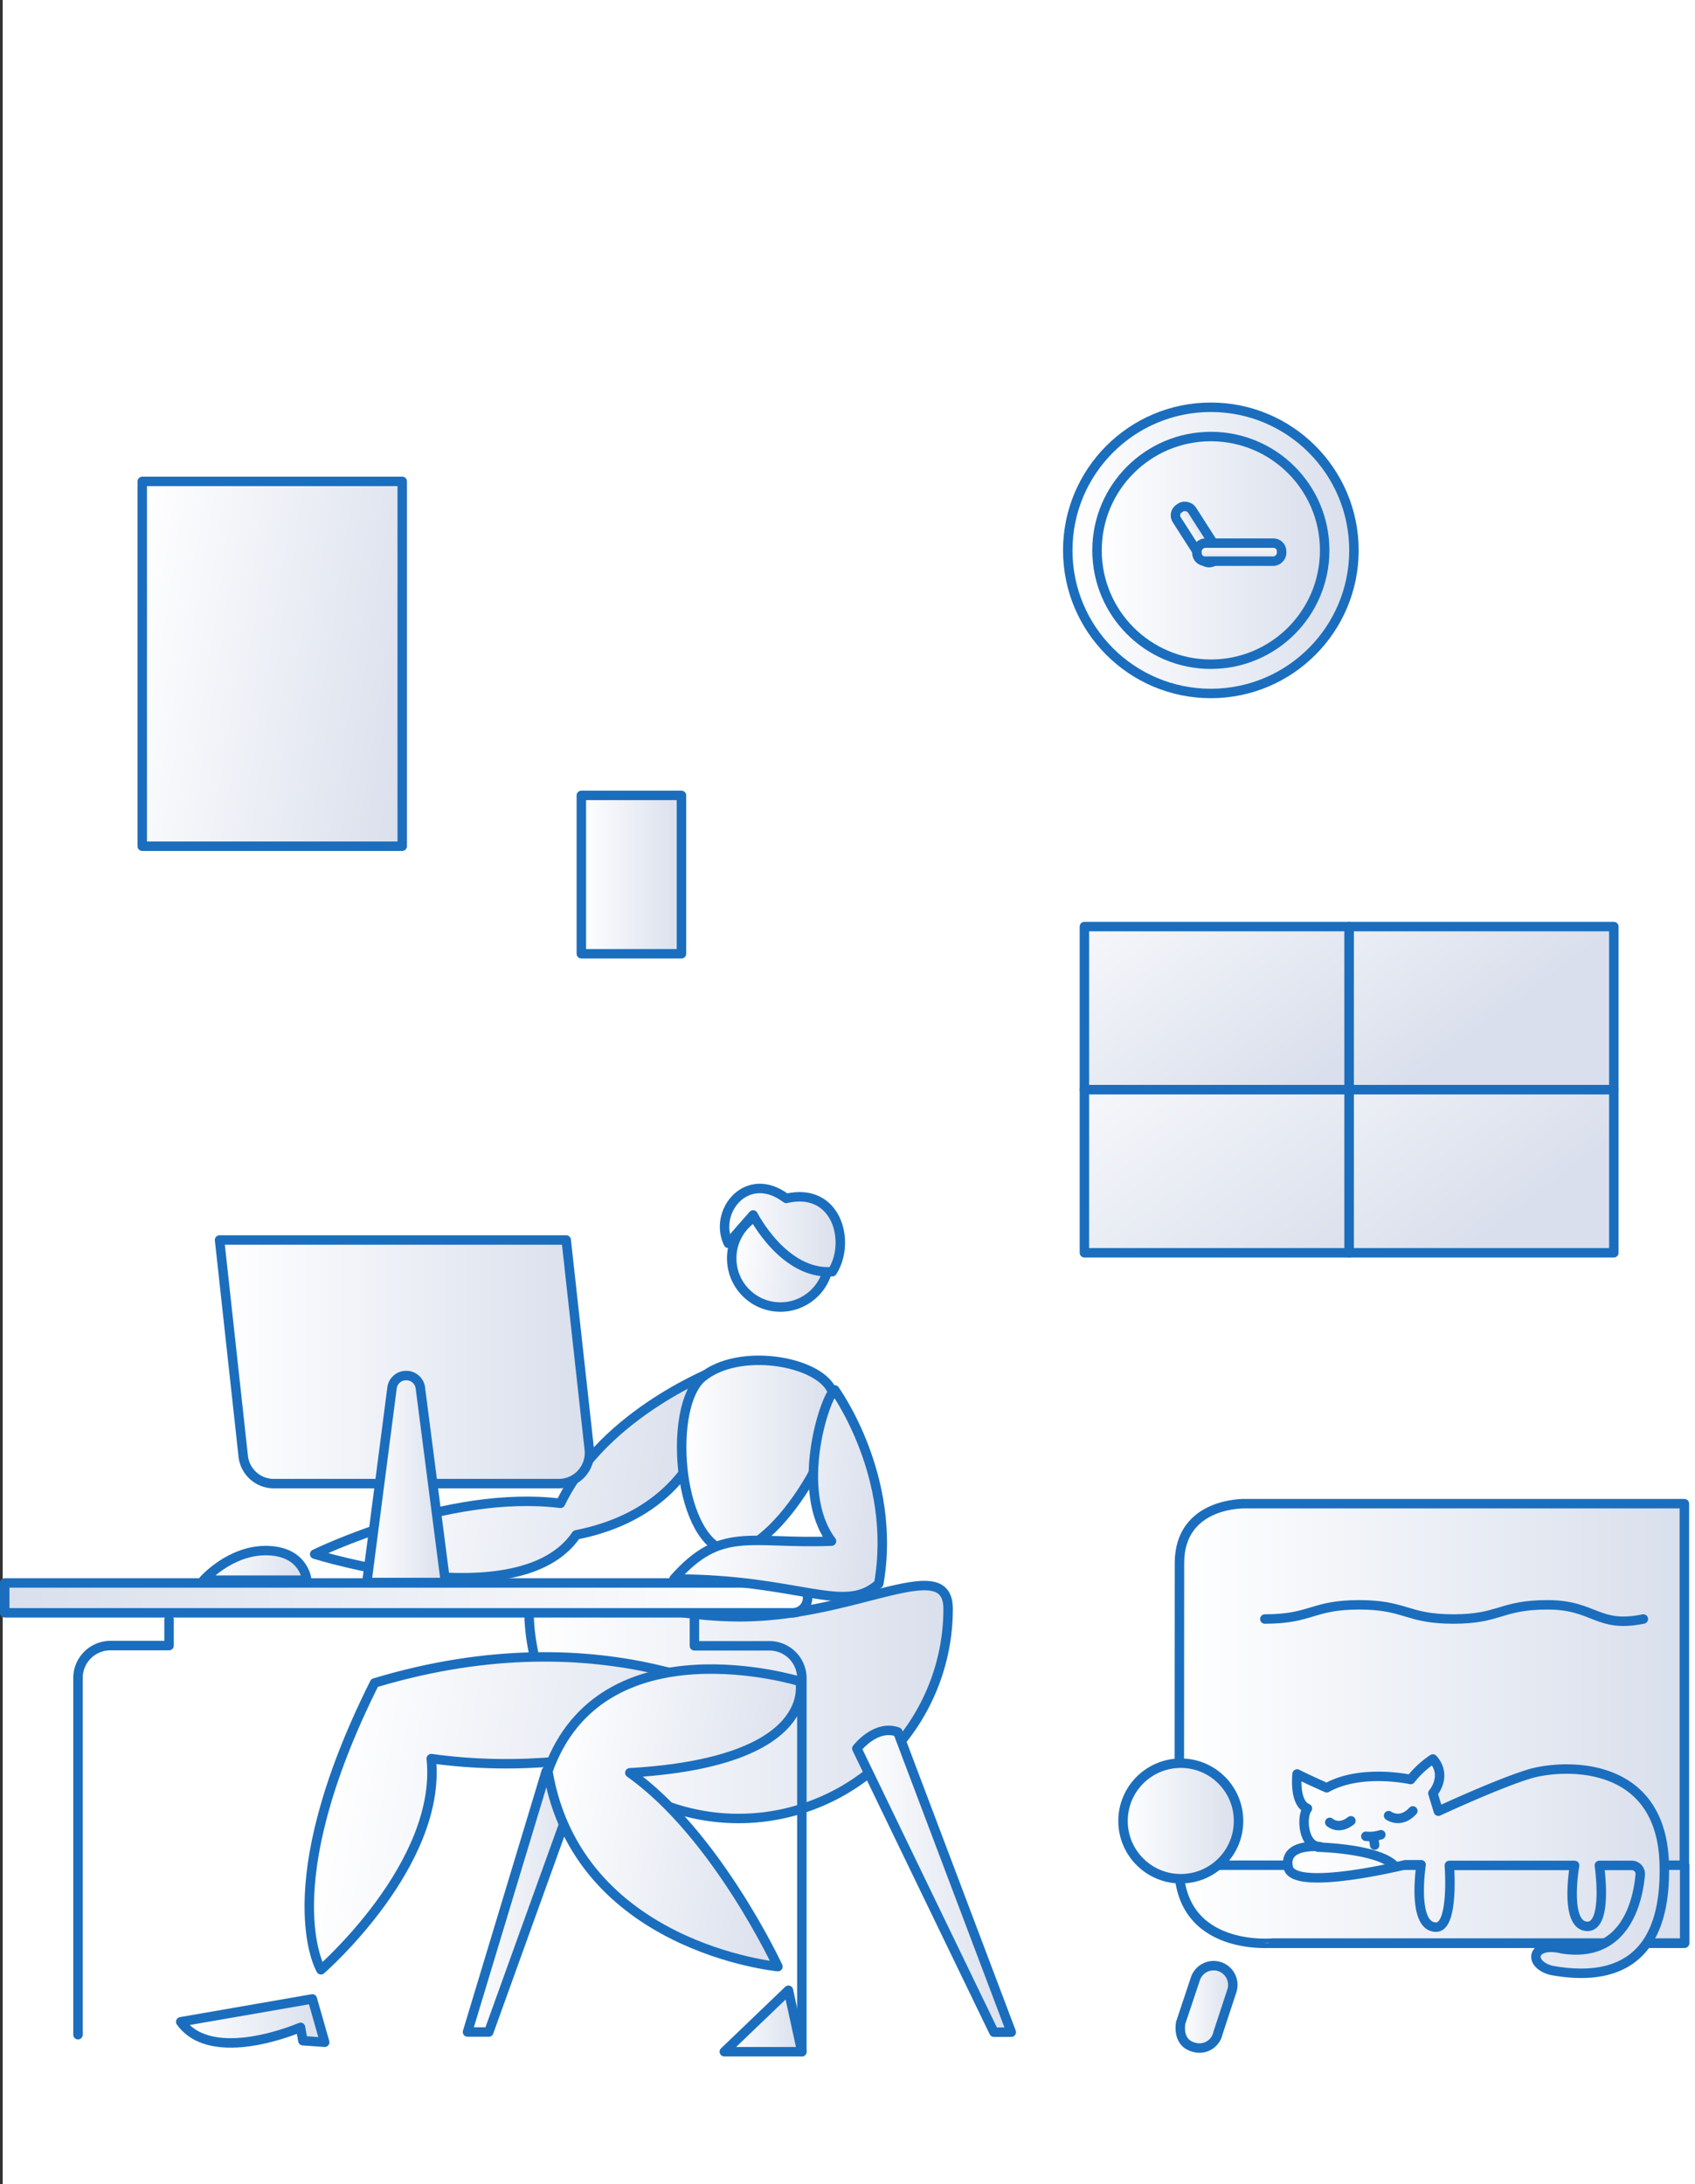<svg xmlns="http://www.w3.org/2000/svg" xmlns:xlink="http://www.w3.org/1999/xlink" viewBox="0 0 358.57 462"><rect x="0" y="0" width="358.57" height="462" fill="#333333" stroke="none"/><defs><style>.cls-1{fill:#fff;}.cls-10,.cls-11,.cls-12,.cls-13,.cls-14,.cls-15,.cls-16,.cls-17,.cls-18,.cls-19,.cls-2,.cls-20,.cls-21,.cls-22,.cls-23,.cls-24,.cls-25,.cls-26,.cls-27,.cls-28,.cls-29,.cls-3,.cls-30,.cls-31,.cls-32,.cls-33,.cls-34,.cls-35,.cls-4,.cls-5,.cls-6,.cls-7,.cls-8,.cls-9{stroke:#1b6ebe;stroke-linecap:round;stroke-linejoin:round;stroke-width:2px;}.cls-2{fill:url(#Безымянный_градиент_5);}.cls-3{fill:url(#Безымянный_градиент_5-2);}.cls-4{fill:url(#Безымянный_градиент_5-3);}.cls-5{fill:url(#Безымянный_градиент_5-4);}.cls-6{fill:url(#Безымянный_градиент_5-5);}.cls-7{fill:url(#Безымянный_градиент_5-6);}.cls-8{fill:url(#Безымянный_градиент_5-7);}.cls-9{fill:url(#Безымянный_градиент_5-8);}.cls-10{fill:url(#Безымянный_градиент_5-9);}.cls-11{fill:url(#Безымянный_градиент_5-10);}.cls-12{fill:none;}.cls-13{fill:url(#Безымянный_градиент_5-11);}.cls-14{fill:url(#Безымянный_градиент_5-12);}.cls-15{fill:url(#Безымянный_градиент_5-13);}.cls-16{fill:url(#Безымянный_градиент_5-14);}.cls-17{fill:url(#Безымянный_градиент_5-15);}.cls-18{fill:url(#Безымянный_градиент_5-16);}.cls-19{fill:url(#Безымянный_градиент_5-17);}.cls-20{fill:url(#Безымянный_градиент_5-18);}.cls-21{fill:url(#Безымянный_градиент_5-19);}.cls-22{fill:url(#Безымянный_градиент_5-20);}.cls-23{fill:url(#Безымянный_градиент_5-21);}.cls-24{fill:url(#Безымянный_градиент_5-22);}.cls-25{fill:url(#Безымянный_градиент_5-23);}.cls-26{fill:url(#Безымянный_градиент_5-24);}.cls-27{fill:url(#Безымянный_градиент_5-25);}.cls-28{fill:url(#Безымянный_градиент_5-26);}.cls-29{fill:url(#Безымянный_градиент_5-27);}.cls-30{fill:url(#Безымянный_градиент_5-28);}.cls-31{fill:url(#Безымянный_градиент_5-29);}.cls-32{fill:url(#Безымянный_градиент_5-30);}.cls-33{fill:url(#Безымянный_градиент_5-31);}.cls-34{fill:url(#Безымянный_градиент_5-32);}.cls-35{fill:url(#Безымянный_градиент_5-33);}</style><linearGradient id="Безымянный_градиент_5" x1="122.98" y1="185" x2="144.16" y2="185" gradientUnits="userSpaceOnUse"><stop offset="0" stop-color="#fff"/><stop offset="1" stop-color="#d9dfec"/></linearGradient><linearGradient id="Безымянный_градиент_5-2" x1="24.96" y1="135.43" x2="90.23" y2="145.4" xlink:href="#Безымянный_градиент_5"/><linearGradient id="Безымянный_градиент_5-3" x1="249.69" y1="424.51" x2="260.81" y2="424.51" xlink:href="#Безымянный_градиент_5"/><linearGradient id="Безымянный_градиент_5-4" x1="228.41" y1="174.42" x2="272.19" y2="233.08" xlink:href="#Безымянный_градиент_5"/><linearGradient id="Безымянный_градиент_5-5" x1="272" y1="157.78" x2="315.79" y2="216.44" xlink:href="#Безымянный_градиент_5"/><linearGradient id="Безымянный_градиент_5-6" x1="226.78" y1="207.6" x2="277.4" y2="273.99" xlink:href="#Безымянный_градиент_5"/><linearGradient id="Безымянный_градиент_5-7" x1="269.98" y1="190.79" x2="320.59" y2="257.17" xlink:href="#Безымянный_градиент_5"/><linearGradient id="Безымянный_градиент_5-8" x1="249.3" y1="364.58" x2="356.34" y2="364.58" xlink:href="#Безымянный_градиент_5"/><linearGradient id="Безымянный_градиент_5-9" x1="249.38" y1="402.84" x2="356.34" y2="402.84" xlink:href="#Безымянный_градиент_5"/><linearGradient id="Безымянный_градиент_5-10" x1="272.41" y1="394.71" x2="352.08" y2="394.71" xlink:href="#Безымянный_градиент_5"/><linearGradient id="Безымянный_градиент_5-11" x1="288.94" y1="388.29" x2="292.11" y2="388.29" xlink:href="#Безымянный_градиент_5"/><linearGradient id="Безымянный_градиент_5-12" x1="290.58" y1="389.52" x2="290.8" y2="389.52" xlink:href="#Безымянный_градиент_5"/><linearGradient id="Безымянный_градиент_5-13" x1="237.57" y1="385.19" x2="262.01" y2="385.19" xlink:href="#Безымянный_градиент_5"/><linearGradient id="Безымянный_градиент_5-14" x1="225.88" y1="116.42" x2="286.42" y2="116.42" xlink:href="#Безымянный_градиент_5"/><linearGradient id="Безымянный_градиент_5-15" x1="232.07" y1="116.42" x2="280.23" y2="116.42" xlink:href="#Безымянный_градиент_5"/><linearGradient id="Безымянный_градиент_5-16" x1="-1309.7" y1="-874.49" x2="-1305.88" y2="-874.49" gradientTransform="translate(1560.99 987.56)" xlink:href="#Безымянный_градиент_5"/><linearGradient id="Безымянный_градиент_5-17" x1="4398.25" y1="-2105.05" x2="4402.07" y2="-2105.05" gradientTransform="translate(-4138 2221.85)" xlink:href="#Безымянный_градиент_5"/><linearGradient id="Безымянный_градиент_5-18" x1="154.91" y1="264.63" x2="175.27" y2="267.74" xlink:href="#Безымянный_градиент_5"/><linearGradient id="Безымянный_градиент_5-19" x1="70.37" y1="303.87" x2="148.31" y2="315.78" xlink:href="#Безымянный_градиент_5"/><linearGradient id="Безымянный_градиент_5-20" x1="46.42" y1="288.09" x2="124.67" y2="288.09" xlink:href="#Безымянный_градиент_5"/><linearGradient id="Безымянный_градиент_5-21" x1="77.6" y1="312.87" x2="94.24" y2="312.87" xlink:href="#Безымянный_градиент_5"/><linearGradient id="Безымянный_градиент_5-22" x1="111.9" y1="360.03" x2="200.57" y2="360.03" xlink:href="#Безымянный_градиент_5"/><linearGradient id="Безымянный_градиент_5-23" x1="144.19" y1="307.99" x2="176.58" y2="307.99" xlink:href="#Безымянный_градиент_5"/><linearGradient id="Безымянный_градиент_5-24" x1="68.38" y1="379.4" x2="155.76" y2="392.76" xlink:href="#Безымянный_градиент_5"/><linearGradient id="Безымянный_градиент_5-25" x1="98.9" y1="402.25" x2="122.57" y2="402.25" xlink:href="#Безымянный_градиент_5"/><linearGradient id="Безымянный_градиент_5-26" x1="115.43" y1="377.73" x2="169.16" y2="385.94" xlink:href="#Безымянный_градиент_5"/><linearGradient id="Безымянный_градиент_5-27" x1="-520.32" y1="427.48" x2="-489.86" y2="427.48" gradientTransform="translate(558.55)" xlink:href="#Безымянный_градиент_5"/><linearGradient id="Безымянный_градиент_5-28" x1="-405.32" y1="427.5" x2="-388.92" y2="427.5" gradientTransform="translate(558.55)" xlink:href="#Безымянный_градиент_5"/><linearGradient id="Безымянный_градиент_5-29" x1="1811.67" y1="-5984" x2="1981.51" y2="-5984" gradientTransform="translate(1982.51 -5646) rotate(180)" xlink:href="#Безымянный_градиент_5"/><linearGradient id="Безымянный_градиент_5-30" x1="145.94" y1="311.92" x2="188.45" y2="318.41" xlink:href="#Безымянный_градиент_5"/><linearGradient id="Безымянный_градиент_5-31" x1="181.26" y1="397.92" x2="213.9" y2="397.92" xlink:href="#Безымянный_градиент_5"/><linearGradient id="Безымянный_градиент_5-32" x1="153.27" y1="260.21" x2="177.76" y2="260.21" xlink:href="#Безымянный_градиент_5"/><linearGradient id="Безымянный_градиент_5-33" x1="43.07" y1="331.12" x2="64.9" y2="331.12" xlink:href="#Безымянный_градиент_5"/></defs><title>img-3</title><g id="Слой_2" data-name="Слой 2"><g id="Слой_1-2" data-name="Слой 1"><rect class="cls-1" x="0.57" width="358" height="462"/><rect class="cls-2" x="122.98" y="168.25" width="21.18" height="33.5"/><rect class="cls-3" x="30.09" y="101.83" width="55" height="77.17"/><path class="cls-4" d="M252.88,418.57l-3.1,9.29s-.91,4.26,2.79,5.19a4,4,0,0,0,5.09-3l2.93-8.91A4.07,4.07,0,0,0,258,416h0A4.07,4.07,0,0,0,252.88,418.57Z"/><rect class="cls-5" x="229.4" y="196" width="55.99" height="34.5"/><rect class="cls-6" x="285.41" y="196" width="55.99" height="34.5"/><rect class="cls-7" x="229.4" y="230.5" width="55.99" height="34.5"/><rect class="cls-8" x="285.41" y="230.5" width="55.99" height="34.5"/><path class="cls-9" d="M249.47,390.39s-3.39,20.68,19.85,20.68h87v-93H263.51s-14-.48-14,12.59Z"/><path class="cls-10" d="M249.38,394.55l107,0v16.46h-87S249.38,413.07,249.38,394.55Z"/><path class="cls-11" d="M279.23,390.62s-7.86-.83-6.7,4.41,24.75-.58,24.75-.58h3.35s-2.07,13.2,3.17,13.2c3.83,0,2.8-13.06,2.8-13.06h26.5s-2.29,12.89,2.73,12.89c4.41,0,2.51-12.89,2.51-12.89h6.83a1.81,1.81,0,0,1,1.81,2c-.44,5-2.88,17.77-16.5,15.65-6.55-1.57-7.32,3.24-2.29,4.55,10.92,2,24.46.28,23.88-22.43s-22.17-21.07-28.57-19.1c-6.61,2-19.22,7.86-19.22,7.86l-1.16-3.79s3.2-3.65,0-7.25a20.33,20.33,0,0,0-4.7,4.34s-10.48-2.33-17.76,1.75c-4.51-2-6.26-2.92-6.26-2.92s-.73,6.12,2.18,7.29C275.19,384.39,275.73,390.62,279.23,390.62Z"/><path class="cls-12" d="M278.79,390.73s12.78.27,16.28,4"/><path class="cls-12" d="M281.3,385.48s1.86,1.75,4.48-.33"/><path class="cls-12" d="M293.75,384.06s2.51,1.86,5.13-1"/><path class="cls-13" d="M288.94,388.43a7.52,7.52,0,0,0,3.17-.33"/><line class="cls-14" x1="290.58" y1="388.76" x2="290.8" y2="390.29"/><path class="cls-12" d="M347.64,342.47c-9.77,2-10.27-3-20.25-3s-10,3-19.94,3-10-3-19.94-3-10,3-19.94,3"/><circle class="cls-15" cx="249.79" cy="385.19" r="12.22"/><circle class="cls-16" cx="256.15" cy="116.42" r="30.27"/><circle class="cls-17" cx="256.15" cy="116.42" r="24.08"/><rect class="cls-18" x="251.29" y="106.41" width="3.82" height="13.33" rx="1.72" ry="1.72" transform="translate(-21.01 154.32) rotate(-32.62)"/><rect class="cls-19" x="260.25" y="107.84" width="3.82" height="17.92" rx="1.72" ry="1.72" transform="translate(378.96 -145.36) rotate(90)"/><circle class="cls-20" cx="165.09" cy="266.18" r="10.3"/><path class="cls-21" d="M151.9,289.67s-24,9-33.33,28.33c-24-3-52,10.75-52,10.75s43.33,13.58,55.33-4.08C153.07,318.5,151.9,289.67,151.9,289.67Z"/><path class="cls-22" d="M118.16,313.83H57.91A6.5,6.5,0,0,1,51.45,308l-5-45.7h73.33l4.88,44.28A6.5,6.5,0,0,1,118.16,313.83Z"/><path class="cls-23" d="M94.24,334.75H77.6l5.33-41.15a3,3,0,0,1,3-2.63h0a3,3,0,0,1,3,2.63Z"/><path class="cls-24" d="M200.57,340.33a44.33,44.33,0,1,1-88.67,0c-.08-10.08,20.18,1.67,44.67,1.67S200.57,328.33,200.57,340.33Z"/><path class="cls-25" d="M148.57,291.33c-7.25,6-5.33,33.33,4.67,36.67,9.12,3,27.06-24.78,22.67-34C172.94,287.79,156.23,285,148.57,291.33Z"/><path class="cls-26" d="M160.57,361.33S128.9,341,79.23,356C57.53,399.41,67.9,416.67,67.9,416.67S93.57,394.33,91.23,372C129.23,377.33,160.57,361.33,160.57,361.33Z"/><polygon class="cls-27" points="115.56 374.67 98.9 429.83 103.4 429.83 122.56 376.67 115.56 374.67"/><path class="cls-28" d="M169.23,355.67s-42-13-53.33,19C122.23,412,164.57,416,164.57,416s-13-28-31.33-41C173.57,372.67,169.23,355.67,169.23,355.67Z"/><path class="cls-29" d="M38.23,427.67l27.84-4.84L68.69,432l-4.62-.33-.5-2.83S44.9,437,38.23,427.67Z"/><path class="cls-30" d="M153.23,434l13.56-13,2.83,13Z"/><path class="cls-12" d="M169.63,434V355a6.86,6.86,0,0,0-6.86-6.86H146.9v-5.5"/><path class="cls-12" d="M35.76,342.59v5.5H23.37A6.86,6.86,0,0,0,16.5,355v75.4"/><path class="cls-31" d="M1,334.84H167.68a3.16,3.16,0,0,1,3.16,3.16h0a3.16,3.16,0,0,1-3.16,3.16H1Z"/><path class="cls-32" d="M176.57,294s13.33,18.33,9.33,41c-7.33,6.67-16.67-1-43.33-1,10-11.33,16-7.33,33.33-8C167.9,315.33,174.57,295.33,176.57,294Z"/><path class="cls-33" d="M181.26,369.87l29,60h3.67l-24-63.5C185.23,364.67,181.26,369.87,181.26,369.87Z"/><path class="cls-34" d="M154.07,263l5.25-6s6.5,12.79,16.75,12c4-6.25,1-18-9.75-15.5C158.07,247.25,150.82,256.25,154.07,263Z"/><path class="cls-35" d="M43.07,334.25s5.64-6.45,13.5-6.25,8.33,6.25,8.33,6.25Z"/></g></g></svg>